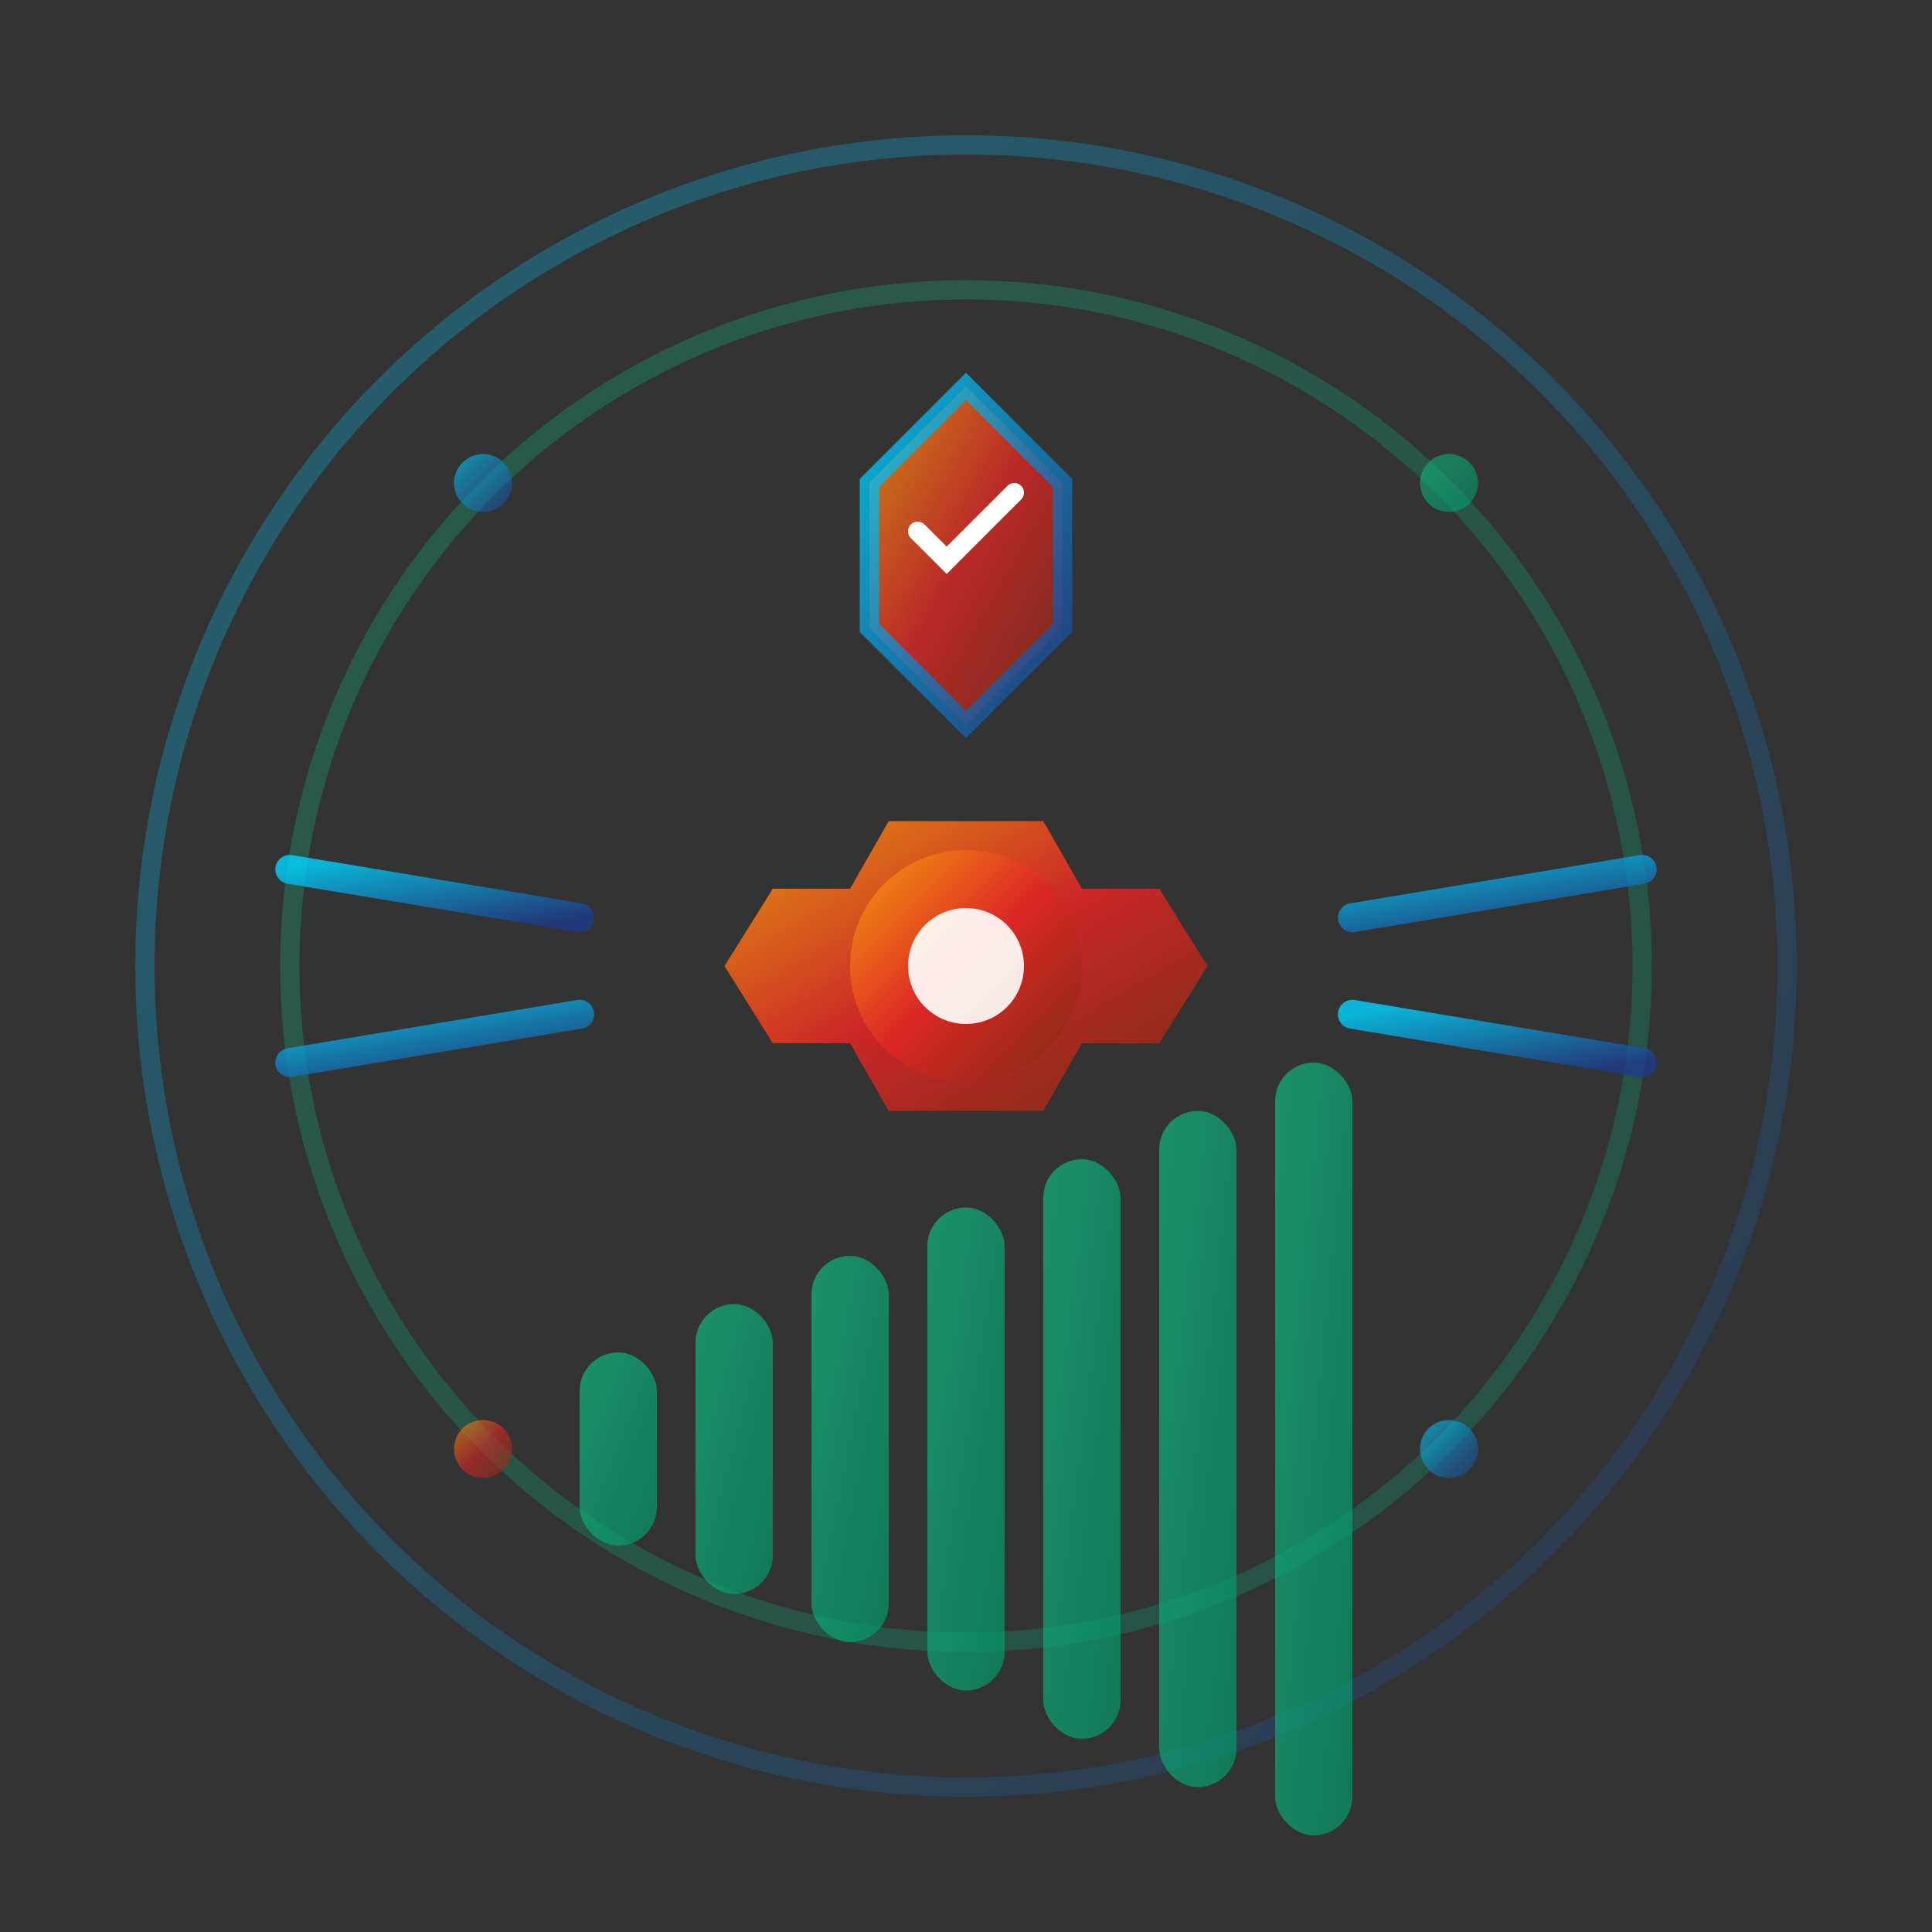 <svg width="200" height="200" viewBox="0 0 200 200" xmlns="http://www.w3.org/2000/svg">
  <rect x="0" y="0" width="200" height="200" fill="#333333" stroke="none"/>
  <defs>
    <linearGradient id="rustGradient" x1="0%" y1="0%" x2="100%" y2="100%">
      <stop offset="0%" style="stop-color:#f59e0b;stop-opacity:1" />
      <stop offset="50%" style="stop-color:#dc2626;stop-opacity:1" />
      <stop offset="100%" style="stop-color:#7c2d12;stop-opacity:1" />
    </linearGradient>
    <linearGradient id="speedGradient" x1="0%" y1="0%" x2="100%" y2="100%">
      <stop offset="0%" style="stop-color:#00d4ff;stop-opacity:1" />
      <stop offset="100%" style="stop-color:#1e3a8a;stop-opacity:1" />
    </linearGradient>
    <linearGradient id="scaleGradient" x1="0%" y1="0%" x2="100%" y2="100%">
      <stop offset="0%" style="stop-color:#10b981;stop-opacity:1" />
      <stop offset="100%" style="stop-color:#059669;stop-opacity:1" />
    </linearGradient>
  </defs>
  
  <!-- Background Performance Ring -->
  <circle cx="100" cy="100" r="85" fill="none" stroke="url(#speedGradient)" stroke-width="2" opacity="0.3"/>
  <circle cx="100" cy="100" r="70" fill="none" stroke="url(#scaleGradient)" stroke-width="2" opacity="0.3"/>
  
  <!-- Rust Gear (Performance Core) -->
  <g transform="translate(100,100)">
    <path d="M-25 0 L-20 -8 L-12 -8 L-8 -15 L8 -15 L12 -8 L20 -8 L25 0 L20 8 L12 8 L8 15 L-8 15 L-12 8 L-20 8 Z" 
          fill="url(#rustGradient)" opacity="0.9">
      <animateTransform attributeName="transform" type="rotate" values="0;360" dur="10s" repeatCount="indefinite"/>
    </path>
    <circle r="12" fill="url(#rustGradient)"/>
    <circle r="6" fill="#ffffff" opacity="0.9"/>
  </g>
  
  <!-- Speed Indicators -->
  <g opacity="0.8">
    <!-- Speed Lines -->
    <path d="M30 90 L60 95" stroke="url(#speedGradient)" stroke-width="3" stroke-linecap="round">
      <animate attributeName="opacity" values="0;1;0" dur="1.5s" repeatCount="indefinite" begin="0s"/>
    </path>
    <path d="M25 100 L65 100" stroke="url(#speedGradient)" stroke-width="4" stroke-linecap="round">
      <animate attributeName="opacity" values="0;1;0" dur="1.5s" repeatCount="indefinite" begin="0.3s"/>
    </path>
    <path d="M30 110 L60 105" stroke="url(#speedGradient)" stroke-width="3" stroke-linecap="round">
      <animate attributeName="opacity" values="0;1;0" dur="1.5s" repeatCount="indefinite" begin="0.6s"/>
    </path>
    
    <!-- Right Side Speed Lines -->
    <path d="M140 95 L170 90" stroke="url(#speedGradient)" stroke-width="3" stroke-linecap="round">
      <animate attributeName="opacity" values="0;1;0" dur="1.5s" repeatCount="indefinite" begin="0.2s"/>
    </path>
    <path d="M135 100 L175 100" stroke="url(#speedGradient)" stroke-width="4" stroke-linecap="round">
      <animate attributeName="opacity" values="0;1;0" dur="1.5s" repeatCount="indefinite" begin="0.5s"/>
    </path>
    <path d="M140 105 L170 110" stroke="url(#speedGradient)" stroke-width="3" stroke-linecap="round">
      <animate attributeName="opacity" values="0;1;0" dur="1.5s" repeatCount="indefinite" begin="0.8s"/>
    </path>
  </g>
  
  <!-- Scaling Bars -->
  <g opacity="0.7">
    <rect x="60" y="140" width="8" height="20" fill="url(#scaleGradient)" rx="4">
      <animate attributeName="height" values="15;25;15" dur="2s" repeatCount="indefinite"/>
      <animate attributeName="y" values="145;135;145" dur="2s" repeatCount="indefinite"/>
    </rect>
    <rect x="72" y="135" width="8" height="30" fill="url(#scaleGradient)" rx="4">
      <animate attributeName="height" values="25;35;25" dur="2s" repeatCount="indefinite" begin="0.3s"/>
      <animate attributeName="y" values="140;130;140" dur="2s" repeatCount="indefinite" begin="0.3s"/>
    </rect>
    <rect x="84" y="130" width="8" height="40" fill="url(#scaleGradient)" rx="4">
      <animate attributeName="height" values="35;45;35" dur="2s" repeatCount="indefinite" begin="0.6s"/>
      <animate attributeName="y" values="135;125;135" dur="2s" repeatCount="indefinite" begin="0.6s"/>
    </rect>
    <rect x="96" y="125" width="8" height="50" fill="url(#scaleGradient)" rx="4">
      <animate attributeName="height" values="45;55;45" dur="2s" repeatCount="indefinite" begin="0.9s"/>
      <animate attributeName="y" values="130;120;130" dur="2s" repeatCount="indefinite" begin="0.9s"/>
    </rect>
    <rect x="108" y="120" width="8" height="60" fill="url(#scaleGradient)" rx="4">
      <animate attributeName="height" values="55;65;55" dur="2s" repeatCount="indefinite" begin="1.2s"/>
      <animate attributeName="y" values="125;115;125" dur="2s" repeatCount="indefinite" begin="1.2s"/>
    </rect>
    <rect x="120" y="115" width="8" height="70" fill="url(#scaleGradient)" rx="4">
      <animate attributeName="height" values="65;75;65" dur="2s" repeatCount="indefinite" begin="1.5s"/>
      <animate attributeName="y" values="120;110;120" dur="2s" repeatCount="indefinite" begin="1.5s"/>
    </rect>
    <rect x="132" y="110" width="8" height="80" fill="url(#scaleGradient)" rx="4">
      <animate attributeName="height" values="75;85;75" dur="2s" repeatCount="indefinite" begin="1.8s"/>
      <animate attributeName="y" values="115;105;115" dur="2s" repeatCount="indefinite" begin="1.8s"/>
    </rect>
  </g>
  
  <!-- Memory Safety Shield -->
  <path d="M100 40 L110 50 L110 65 L100 75 L90 65 L90 50 Z" 
        fill="url(#rustGradient)" opacity="0.8" stroke="url(#speedGradient)" stroke-width="2"/>
  <path d="M95 55 L98 58 L105 51" stroke="white" stroke-width="2" fill="none" stroke-linecap="round"/>
  
  <!-- Performance Metrics -->
  <g opacity="0.6">
    <circle cx="50" cy="50" r="3" fill="url(#speedGradient)">
      <animate attributeName="r" values="2;5;2" dur="3s" repeatCount="indefinite"/>
    </circle>
    <circle cx="150" cy="50" r="3" fill="url(#scaleGradient)">
      <animate attributeName="r" values="2;5;2" dur="3s" repeatCount="indefinite" begin="1s"/>
    </circle>
    <circle cx="50" cy="150" r="3" fill="url(#rustGradient)">
      <animate attributeName="r" values="2;5;2" dur="3s" repeatCount="indefinite" begin="2s"/>
    </circle>
    <circle cx="150" cy="150" r="3" fill="url(#speedGradient)">
      <animate attributeName="r" values="2;5;2" dur="3s" repeatCount="indefinite" begin="1.5s"/>
    </circle>
  </g>
</svg> 